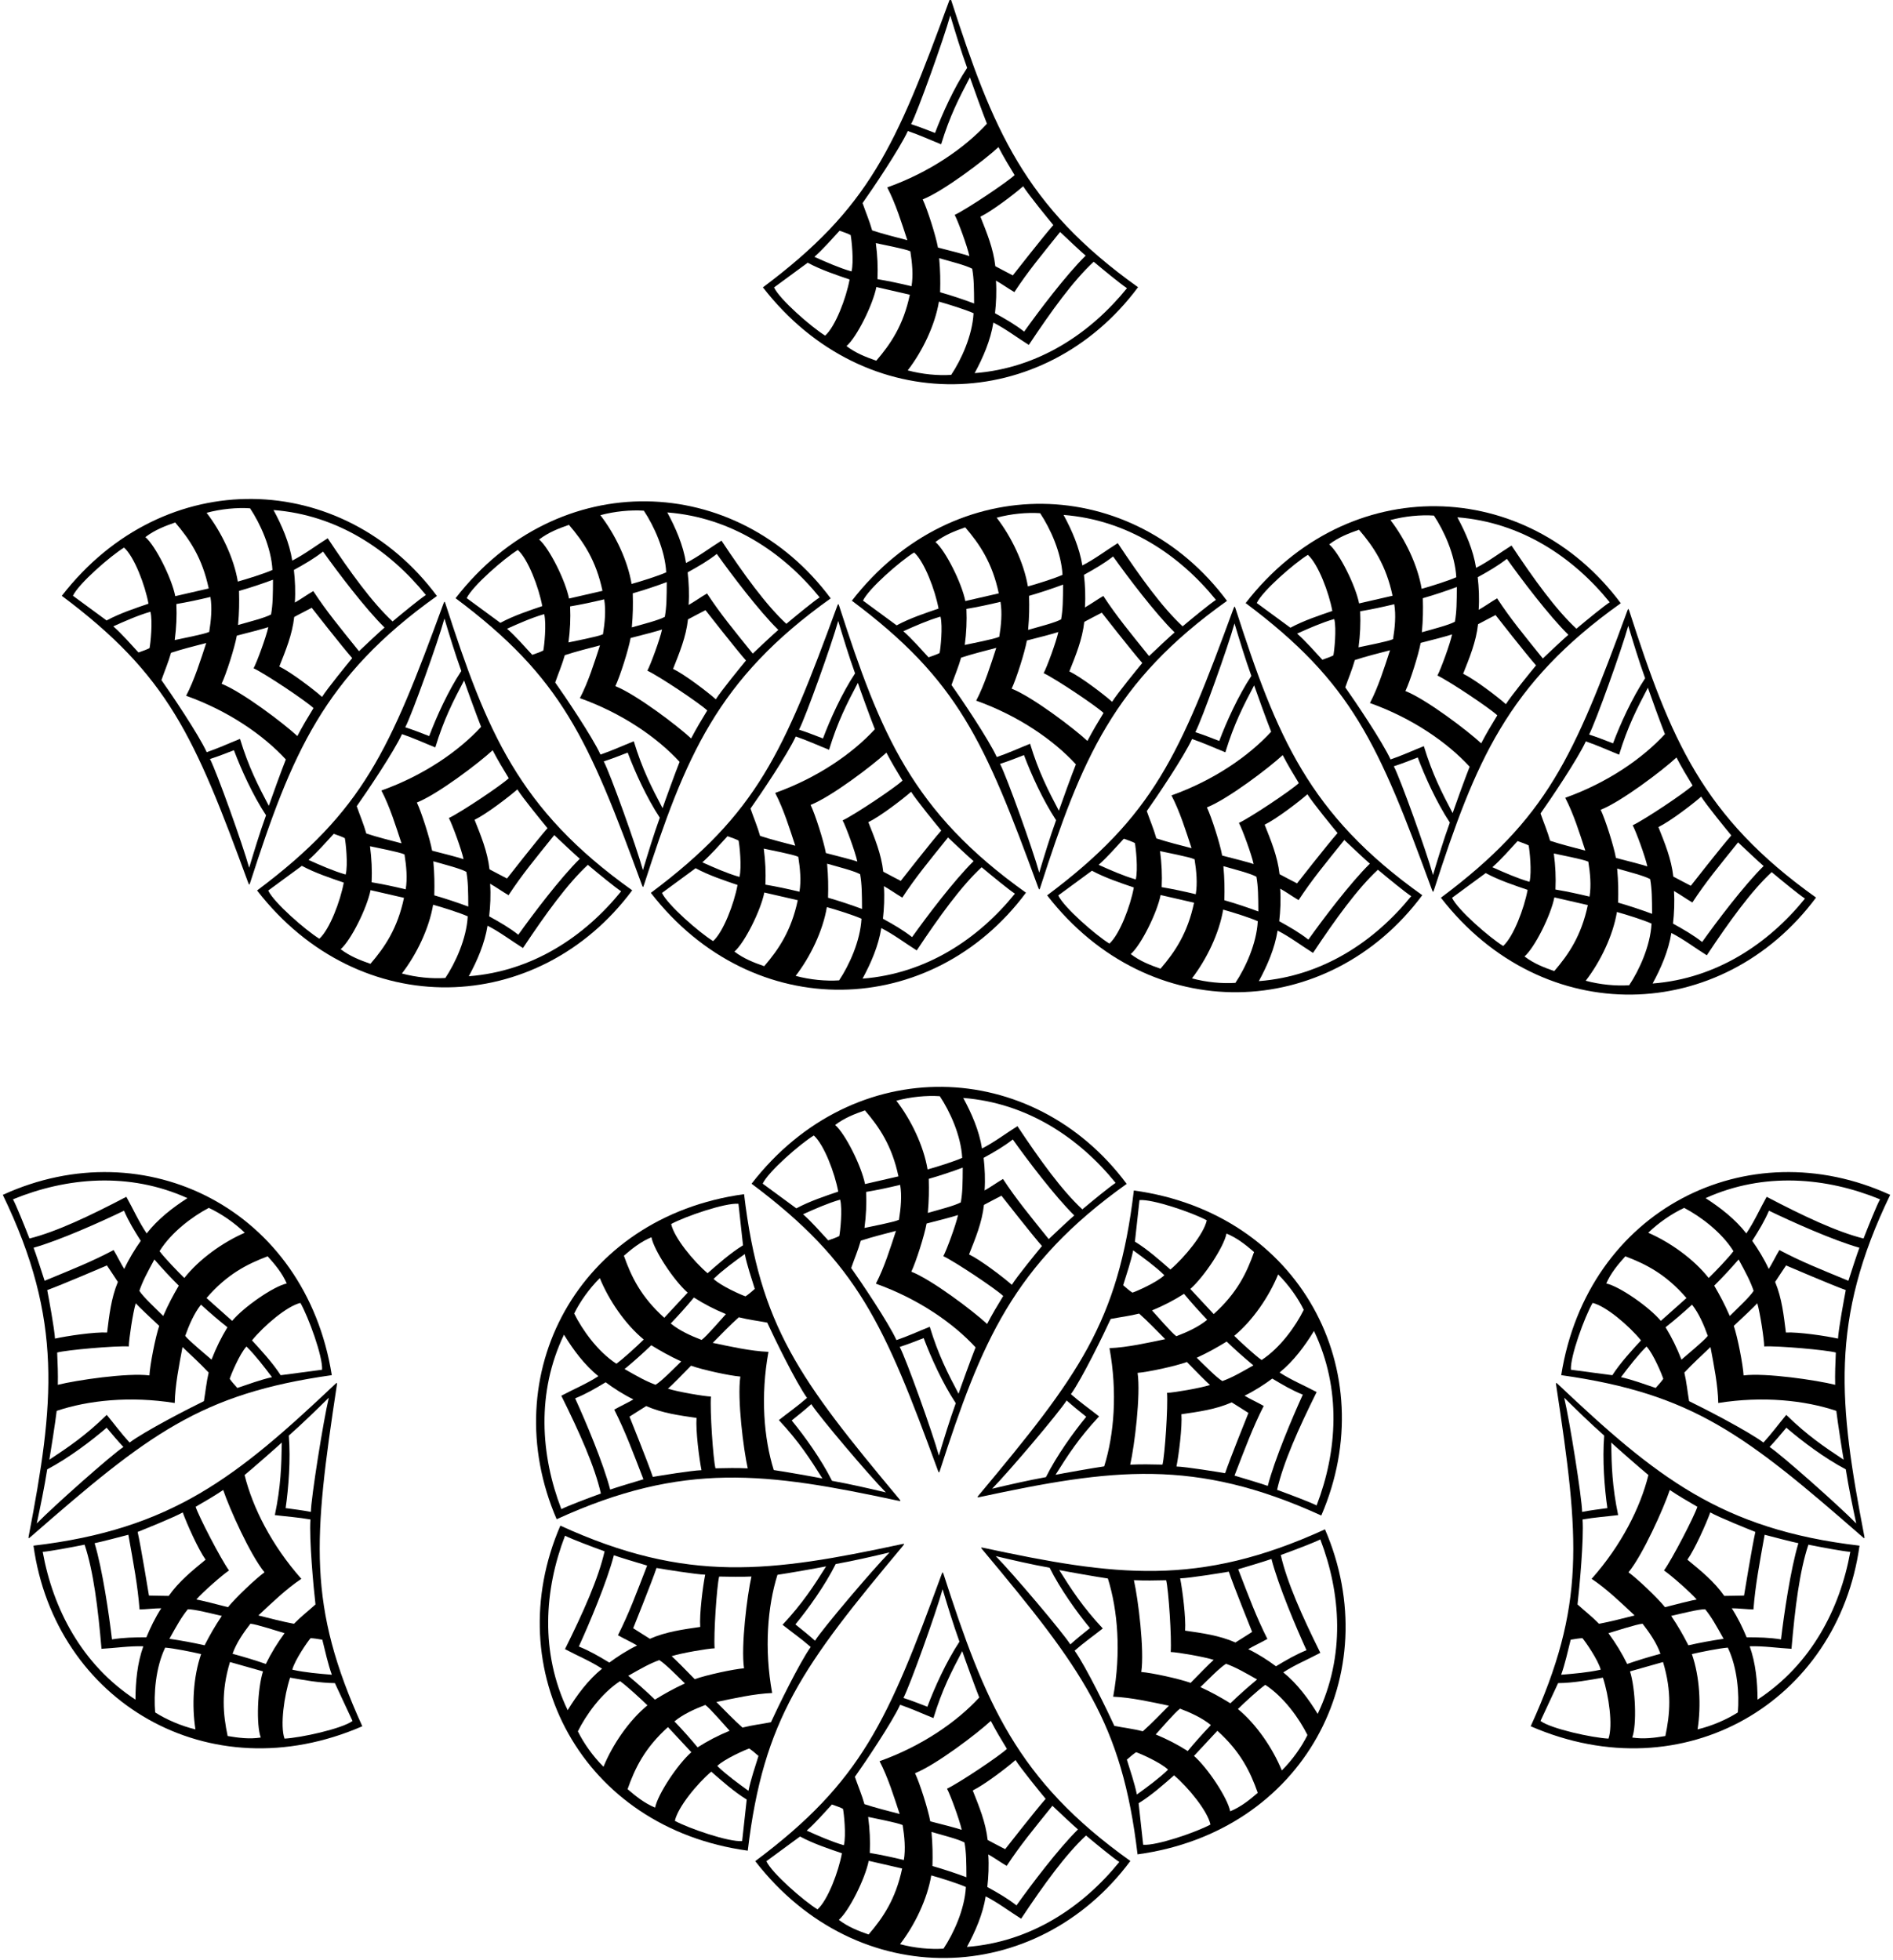 <?xml version="1.0" encoding="UTF-8"?>
<svg xmlns="http://www.w3.org/2000/svg" xmlns:xlink="http://www.w3.org/1999/xlink" width="513pt" height="531pt" viewBox="0 0 513 531" version="1.1">
<g id="surface1">
<path style=" stroke:none;fill-rule:nonzero;fill:rgb(0%,0%,0%);fill-opacity:1;" d="M 67.227 239.078 C 67.512 239.852 67.574 239.848 67.812 239.109 C 79.004 204.434 87.613 183.391 118.41 161.48 C 93 127.305 44.547 125.566 16.75 161.438 C 45.586 182.98 52.73 199.523 67.227 239.078 Z M 67.523 235.117 C 65.785 228.824 58.695 209.043 56.906 205.656 C 59.176 204.922 61.18 204.121 63.395 203.27 C 65.336 208.449 68.512 215.477 72.094 220.902 C 70.41 225.562 68.902 230.523 67.523 235.117 Z M 72.844 218.336 C 69.898 212.742 67.387 207.871 65.043 200.199 C 62.008 201.41 59.086 202.766 56.02 203.801 C 53.836 199.023 46.363 187.941 43.75 184.273 C 44.605 181.797 45.641 179.41 46.348 176.871 C 49.434 175.855 52.645 175.074 55.887 174.215 C 54.367 178.836 52.711 184.184 50.441 188.516 C 61.91 192.613 71.359 199.148 77.461 205.773 C 76.461 208.246 73.453 216.523 72.844 218.336 Z M 47.793 163.66 C 50.785 163.156 53.844 162.508 57.023 161.742 C 57.523 164.723 57.199 168.086 56.699 171.211 C 55.254 171.891 48.852 173.066 47.348 173.422 C 47.793 170.031 47.941 166.992 47.793 163.66 Z M 80.586 199.434 C 76.75 195.887 65.637 187.473 60.047 185.266 C 61.281 182.703 63.586 175.52 64.18 172.223 C 67.012 171.512 71.605 170.312 72.707 169.922 C 72.137 172.566 69.641 179.355 68.723 181.07 C 72.062 182.656 83.031 190 84.953 191.855 C 83.418 194.359 81.914 196.867 80.586 199.434 Z M 87.281 188.828 C 84.82 186.66 78.758 182.062 75.691 180.59 C 77.402 176.281 79.199 171.977 79.73 167.172 C 81.266 166.312 82.883 165.543 84.473 164.68 C 84.473 164.68 92.738 175.25 95.449 178.316 C 94.184 179.844 88.668 186.59 87.281 188.828 Z M 97.285 176.441 C 92.102 169.996 88.551 165.727 84.895 160.152 C 83.27 161.094 81.383 162.445 79.902 163.262 C 80.109 160.219 79.957 157.188 79.645 154.43 C 82.641 152.766 85.012 151.422 87.547 149.445 C 91.461 154.949 98.93 164.84 104.211 170.031 C 103.137 170.926 98.988 174.816 97.285 176.441 Z M 115.41 161.211 C 113.594 162.422 109.461 165.812 106.391 168.379 C 100.863 163.262 94.973 155.117 88.809 145.844 C 85.637 147.82 82.551 150.191 79.199 151.895 C 78.434 147.059 76.395 142.387 74.121 138.195 C 91.43 139.535 105.527 149 115.41 161.211 Z M 73.457 166.484 C 71.785 167.414 67.461 168.492 64.516 169.344 C 64.828 165.758 64.855 163.312 64.773 160.113 C 67.789 159.254 71.051 158.168 73.98 157.074 C 73.957 161.172 73.949 163.746 73.457 166.484 Z M 67.77 137.727 C 70.492 141.809 73.508 148.367 73.832 154.43 C 71.68 155.402 66.871 156.902 64.449 157.574 C 63.383 151.168 59.969 144.086 55.988 138.945 C 59.875 137.891 64.18 137.488 67.77 137.727 Z M 47.473 141.566 C 51.367 146.102 54.809 151.148 56.562 159.445 C 53.699 160.109 50.359 160.867 47.5 161.527 C 46.547 156.691 42.172 147.914 39.402 145.527 C 41.895 143.613 44.719 142.52 47.473 141.566 Z M 19.766 161.418 C 21.281 158.164 29.887 150.664 33.625 148.363 C 36.414 150.875 39.324 158.574 40.242 163.57 C 36.781 164.754 32.484 166.168 28.887 168.113 C 25.934 165.973 22.723 163.562 19.766 161.418 Z M 30.699 169.711 C 33.805 168.316 37.383 166.727 40.656 165.785 L 40.773 165.785 C 41.422 168.438 40.781 174.453 40.523 175.613 C 39.852 175.965 38.59 176.434 37.527 176.785 C 35.469 174.551 33.012 171.738 30.699 169.711 "/>
<path style=" stroke:none;fill-rule:nonzero;fill:rgb(0%,0%,0%);fill-opacity:1;" d="M 308.41 77.816 C 277.613 55.906 269.004 34.863 257.812 0.188 C 257.574 -0.547 257.512 -0.555 257.23 0.219 C 242.73 39.773 235.586 56.316 206.75 77.859 C 234.547 113.73 282.996 111.996 308.41 77.816 Z M 229.402 93.77 C 232.172 91.383 236.547 82.605 237.496 77.77 C 240.359 78.43 243.699 79.188 246.562 79.852 C 244.812 88.148 241.367 93.195 237.473 97.73 C 234.719 96.777 231.895 95.684 229.402 93.77 Z M 237.352 65.875 C 238.855 66.23 245.254 67.41 246.699 68.086 C 247.199 71.215 247.523 74.574 247.023 77.555 C 243.848 76.789 240.785 76.141 237.793 75.637 C 237.938 72.305 237.793 69.266 237.352 65.875 Z M 257.77 101.57 C 254.18 101.809 249.875 101.41 245.988 100.352 C 249.969 95.211 253.383 88.129 254.449 81.723 C 256.871 82.395 261.68 83.895 263.832 84.867 C 263.508 90.93 260.492 97.488 257.77 101.57 Z M 254.77 79.184 C 254.855 75.984 254.828 73.539 254.516 69.953 C 257.461 70.805 261.785 71.883 263.461 72.812 C 263.945 75.551 263.957 78.129 263.98 82.223 C 261.051 81.129 257.789 80.043 254.77 79.184 Z M 296.391 70.918 C 299.461 73.484 303.594 76.875 305.41 78.086 C 295.527 90.297 281.43 99.762 264.121 101.102 C 266.395 96.91 268.434 92.242 269.199 87.402 C 272.551 89.105 275.637 91.477 278.809 93.453 C 284.973 84.18 290.863 76.035 296.391 70.918 Z M 294.211 69.266 C 288.93 74.457 281.461 84.352 277.547 89.852 C 275.012 87.875 272.641 86.531 269.645 84.867 C 269.953 82.109 270.109 79.078 269.902 76.035 C 271.383 76.852 273.27 78.203 274.895 79.145 C 278.551 73.57 282.102 69.301 287.285 62.855 C 288.988 64.48 293.137 68.371 294.211 69.266 Z M 285.449 60.98 C 282.738 64.047 274.473 74.617 274.473 74.617 C 272.883 73.758 271.266 72.98 269.73 72.129 C 269.199 67.32 267.402 63.016 265.691 58.711 C 268.758 57.234 274.82 52.637 277.281 50.469 C 278.668 52.711 284.188 59.453 285.449 60.98 Z M 274.953 47.441 C 273.031 49.297 262.062 56.641 258.723 58.227 C 259.641 59.941 262.137 66.73 262.703 69.379 C 261.605 68.984 257.012 67.785 254.184 67.078 C 253.586 63.777 251.281 56.594 250.047 54.031 C 255.637 51.824 266.75 43.41 270.586 39.863 C 271.914 42.43 273.418 44.938 274.953 47.441 Z M 257.523 4.18 C 258.902 8.773 260.41 13.734 262.094 18.395 C 258.512 23.82 255.336 30.848 253.395 36.027 C 251.18 35.176 249.176 34.379 246.906 33.641 C 248.695 30.254 255.785 10.477 257.523 4.18 Z M 246.02 35.5 C 249.09 36.531 252.008 37.887 255.047 39.098 C 257.387 31.426 259.898 26.555 262.844 20.961 C 263.453 22.773 266.461 31.051 267.461 33.523 C 261.359 40.148 251.91 46.684 240.441 50.781 C 242.715 55.113 244.367 60.461 245.887 65.082 C 242.645 64.223 239.438 63.441 236.348 62.426 C 235.641 59.887 234.605 57.5 233.754 55.023 C 236.363 51.355 243.836 40.273 246.02 35.5 Z M 227.527 62.512 C 228.59 62.863 229.852 63.332 230.523 63.684 C 230.777 64.844 231.422 70.859 230.773 73.516 L 230.656 73.516 C 227.383 72.57 223.805 70.98 220.699 69.59 C 223.012 67.559 225.469 64.746 227.527 62.512 Z M 218.887 71.184 C 222.484 73.129 226.781 74.543 230.242 75.727 C 229.324 80.727 226.414 88.422 223.621 90.934 C 219.887 88.633 211.281 81.133 209.766 77.883 C 212.723 75.734 215.938 73.324 218.887 71.184 "/>
<path style=" stroke:none;fill-rule:nonzero;fill:rgb(0%,0%,0%);fill-opacity:1;" d="M 171.328 241.227 C 140.535 219.316 131.926 198.277 120.73 163.602 C 120.492 162.863 120.43 162.859 120.148 163.633 C 105.648 203.188 98.504 219.727 69.668 241.273 C 97.465 277.141 145.918 275.406 171.328 241.227 Z M 157.129 232.68 C 151.852 237.871 144.379 247.762 140.465 253.266 C 137.93 251.289 135.562 249.945 132.562 248.281 C 132.875 245.523 133.031 242.492 132.82 239.449 C 134.305 240.266 136.191 241.613 137.812 242.559 C 141.469 236.984 145.02 232.711 150.203 226.27 C 151.906 227.895 156.059 231.785 157.129 232.68 Z M 148.371 224.391 C 145.656 227.461 137.395 238.027 137.395 238.027 C 135.801 237.168 134.184 236.395 132.652 235.539 C 132.121 230.734 130.32 226.426 128.609 222.121 C 131.68 220.645 137.738 216.051 140.203 213.883 C 141.59 216.121 147.105 222.867 148.371 224.391 Z M 137.871 210.855 C 135.949 212.711 124.984 220.051 121.641 221.641 C 122.562 223.355 125.055 230.145 125.625 232.789 C 124.527 232.398 119.934 231.195 117.102 230.488 C 116.508 227.188 114.199 220.008 112.969 217.441 C 118.559 215.238 129.672 206.824 133.508 203.277 C 134.832 205.844 136.34 208.348 137.871 210.855 Z M 120.441 167.59 C 121.82 172.188 123.332 177.145 125.012 181.805 C 121.43 187.234 118.258 194.258 116.312 199.441 C 114.102 198.586 112.094 197.789 109.824 197.055 C 111.617 193.664 118.703 173.887 120.441 167.59 Z M 108.938 198.91 C 112.008 199.941 114.926 201.301 117.965 202.508 C 120.305 194.84 122.816 189.965 125.766 184.371 C 126.371 186.188 129.379 194.465 130.379 196.934 C 124.281 203.559 114.832 210.094 103.359 214.191 C 105.633 218.527 107.285 223.871 108.805 228.496 C 105.566 227.637 102.355 226.855 99.266 225.836 C 98.559 223.301 97.527 220.91 96.672 218.434 C 99.281 214.766 106.754 203.688 108.938 198.91 Z M 100.27 229.285 C 101.773 229.641 108.172 230.82 109.617 231.5 C 110.117 234.625 110.445 237.988 109.941 240.965 C 106.766 240.199 103.703 239.551 100.711 239.051 C 100.859 235.719 100.711 232.68 100.27 229.285 Z M 90.449 225.926 C 91.508 226.277 92.773 226.742 93.445 227.098 C 93.699 228.254 94.34 234.27 93.691 236.926 L 93.574 236.926 C 90.301 235.98 86.723 234.395 83.621 233 C 85.93 230.973 88.387 228.156 90.449 225.926 Z M 72.688 241.293 C 75.641 239.148 78.855 236.738 81.809 234.598 C 85.406 236.543 89.703 237.953 93.16 239.137 C 92.242 244.137 89.332 251.836 86.543 254.348 C 82.805 252.047 74.203 244.547 72.688 241.293 Z M 92.324 257.184 C 95.09 254.797 99.465 246.016 100.418 241.184 C 103.281 241.844 106.621 242.598 109.48 243.266 C 107.73 251.562 104.289 256.609 100.391 261.145 C 97.641 260.188 94.812 259.098 92.324 257.184 Z M 120.688 264.984 C 117.098 265.223 112.793 264.82 108.91 263.766 C 112.887 258.621 116.305 251.543 117.371 245.137 C 119.793 245.805 124.602 247.309 126.754 248.281 C 126.43 254.344 123.41 260.898 120.688 264.984 Z M 117.691 242.594 C 117.773 239.395 117.746 236.953 117.434 233.363 C 120.383 234.215 124.707 235.297 126.379 236.223 C 126.867 238.961 126.879 241.539 126.902 245.633 C 123.973 244.543 120.707 243.457 117.691 242.594 Z M 127.039 264.512 C 129.312 260.324 131.355 255.652 132.121 250.816 C 135.469 252.52 138.559 254.891 141.727 256.867 C 147.891 247.594 153.785 239.449 159.312 234.328 C 162.379 236.895 166.512 240.289 168.332 241.5 C 158.445 253.711 144.348 263.172 127.039 264.512 "/>
<path style=" stroke:none;fill-rule:nonzero;fill:rgb(0%,0%,0%);fill-opacity:1;" d="M 173.938 239.723 C 174.223 240.496 174.281 240.492 174.52 239.754 C 185.715 205.078 194.324 184.035 225.121 162.129 C 199.707 127.949 151.254 126.211 123.461 162.082 C 152.297 183.629 159.441 200.168 173.938 239.723 Z M 174.23 235.766 C 172.496 229.469 165.406 209.688 163.613 206.301 C 165.887 205.562 167.891 204.77 170.102 203.914 C 172.047 209.098 175.219 216.121 178.805 221.551 C 177.121 226.211 175.613 231.172 174.23 235.766 Z M 179.555 218.98 C 176.605 213.387 174.094 208.516 171.754 200.848 C 168.719 202.055 165.797 203.41 162.73 204.445 C 160.543 199.668 153.07 188.59 150.461 184.922 C 151.316 182.441 152.348 180.055 153.059 177.52 C 156.145 176.5 159.355 175.719 162.594 174.859 C 161.078 179.48 159.422 184.828 157.148 189.16 C 168.621 193.262 178.07 199.797 184.172 206.422 C 183.172 208.891 180.16 217.168 179.555 218.98 Z M 154.504 164.305 C 157.496 163.805 160.555 163.152 163.73 162.391 C 164.234 165.367 163.91 168.73 163.406 171.855 C 161.965 172.535 155.562 173.715 154.059 174.066 C 154.504 170.676 154.648 167.637 154.504 164.305 Z M 187.297 200.078 C 183.461 196.531 172.348 188.117 166.758 185.91 C 167.988 183.348 170.297 176.164 170.891 172.867 C 173.723 172.156 178.316 170.957 179.414 170.562 C 178.844 173.211 176.352 180 175.434 181.715 C 178.773 183.305 189.742 190.645 191.66 192.5 C 190.129 195.008 188.621 197.512 187.297 200.078 Z M 193.992 189.473 C 191.531 187.305 185.469 182.711 182.402 181.234 C 184.109 176.93 185.91 172.621 186.441 167.816 C 187.977 166.961 189.59 166.188 191.184 165.324 C 191.184 165.324 199.449 175.895 202.16 178.965 C 200.895 180.488 195.379 187.234 193.992 189.473 Z M 203.996 177.086 C 198.809 170.645 195.258 166.371 191.602 160.797 C 189.98 161.738 188.094 163.09 186.609 163.906 C 186.82 160.863 186.664 157.832 186.352 155.074 C 189.352 153.41 191.719 152.066 194.258 150.09 C 198.172 155.594 205.641 165.484 210.922 170.676 C 209.848 171.57 205.695 175.461 203.996 177.086 Z M 222.121 161.855 C 220.301 163.066 216.168 166.461 213.102 169.023 C 207.574 163.906 201.68 155.762 195.52 146.488 C 192.348 148.465 189.258 150.836 185.91 152.539 C 185.145 147.703 183.102 143.031 180.832 138.844 C 198.137 140.184 212.238 149.645 222.121 161.855 Z M 180.168 167.133 C 178.496 168.059 174.172 169.141 171.223 169.988 C 171.539 166.402 171.562 163.961 171.48 160.762 C 174.496 159.898 177.762 158.812 180.691 157.723 C 180.668 161.816 180.656 164.395 180.168 167.133 Z M 174.48 138.371 C 177.199 142.453 180.219 149.012 180.543 155.074 C 178.391 156.047 173.582 157.551 171.16 158.219 C 170.094 151.812 166.68 144.73 162.699 139.59 C 166.586 138.535 170.887 138.133 174.48 138.371 Z M 154.184 142.211 C 158.078 146.746 161.52 151.793 163.273 160.09 C 160.41 160.758 157.07 161.512 154.207 162.172 C 153.254 157.34 148.879 148.559 146.113 146.172 C 148.605 144.258 151.43 143.164 154.184 142.211 Z M 126.477 162.062 C 127.992 158.809 136.594 151.309 140.336 149.008 C 143.125 151.52 146.035 159.219 146.953 164.219 C 143.492 165.398 139.195 166.812 135.598 168.758 C 132.645 166.617 129.434 164.207 126.477 162.062 Z M 137.41 170.355 C 140.516 168.961 144.09 167.371 147.363 166.43 L 147.484 166.43 C 148.133 169.082 147.488 175.102 147.234 176.258 C 146.562 176.609 145.301 177.078 144.238 177.43 C 142.18 175.195 139.723 172.383 137.41 170.355 "/>
<path style=" stroke:none;fill-rule:nonzero;fill:rgb(0%,0%,0%);fill-opacity:1;" d="M 278.039 241.871 C 247.242 219.965 238.633 198.922 227.441 164.246 C 227.203 163.508 227.141 163.504 226.855 164.277 C 212.359 203.832 205.215 220.371 176.379 241.918 C 204.176 277.785 252.629 276.051 278.039 241.871 Z M 224.145 234.012 C 227.09 234.859 231.414 235.941 233.09 236.867 C 233.574 239.605 233.586 242.184 233.609 246.277 C 230.68 245.188 227.418 244.102 224.398 243.238 C 224.484 240.039 224.457 237.598 224.145 234.012 Z M 266.02 234.977 C 269.09 237.539 273.223 240.934 275.039 242.145 C 265.156 254.355 251.059 263.816 233.75 265.156 C 236.023 260.969 238.062 256.297 238.828 251.461 C 242.18 253.164 245.27 255.535 248.438 257.512 C 254.602 248.238 260.492 240.094 266.02 234.977 Z M 263.84 233.324 C 258.559 238.516 251.09 248.406 247.176 253.91 C 244.641 251.934 242.27 250.59 239.273 248.926 C 239.586 246.168 239.738 243.137 239.531 240.094 C 241.012 240.91 242.898 242.262 244.52 243.203 C 248.18 237.629 251.73 233.355 256.914 226.914 C 258.617 228.539 262.766 232.43 263.84 233.324 Z M 255.078 225.035 C 252.367 228.105 244.102 238.676 244.102 238.676 C 242.512 237.812 240.895 237.039 239.359 236.184 C 238.828 231.379 237.031 227.07 235.32 222.766 C 238.387 221.289 244.449 216.695 246.91 214.527 C 248.297 216.766 253.816 223.512 255.078 225.035 Z M 244.578 211.5 C 242.66 213.355 231.691 220.695 228.352 222.285 C 229.27 224 231.766 230.789 232.336 233.438 C 231.234 233.043 226.641 231.844 223.812 231.133 C 223.215 227.836 220.91 220.652 219.676 218.09 C 225.266 215.883 236.379 207.469 240.215 203.922 C 241.543 206.488 243.047 208.992 244.578 211.5 Z M 227.152 168.234 C 228.531 172.828 230.039 177.789 231.723 182.449 C 228.141 187.879 224.965 194.902 223.023 200.086 C 220.812 199.23 218.805 198.438 216.535 197.699 C 218.324 194.312 225.414 174.531 227.152 168.234 Z M 215.648 199.555 C 218.715 200.59 221.637 201.945 224.676 203.152 C 227.016 195.484 229.527 190.613 232.477 185.02 C 233.078 186.832 236.09 195.109 237.09 197.578 C 230.992 204.203 221.539 210.738 210.07 214.84 C 212.34 219.172 213.996 224.52 215.516 229.141 C 212.273 228.281 209.066 227.5 205.977 226.48 C 205.27 223.945 204.234 221.559 203.383 219.078 C 205.992 215.41 213.465 204.332 215.648 199.555 Z M 206.98 229.934 C 208.484 230.285 214.883 231.465 216.328 232.145 C 216.828 235.27 217.152 238.633 216.652 241.609 C 213.477 240.848 210.414 240.195 207.422 239.695 C 207.566 236.363 207.422 233.324 206.98 229.934 Z M 197.156 226.57 C 198.219 226.922 199.48 227.391 200.152 227.742 C 200.406 228.898 201.051 234.918 200.402 237.57 L 200.285 237.57 C 197.012 236.629 193.434 235.039 190.328 233.645 C 192.641 231.617 195.098 228.805 197.156 226.57 Z M 179.395 241.938 C 182.352 239.793 185.562 237.383 188.516 235.242 C 192.113 237.188 196.41 238.602 199.871 239.781 C 198.953 244.781 196.043 252.48 193.254 254.992 C 189.516 252.691 180.91 245.191 179.395 241.938 Z M 199.031 257.828 C 201.801 255.441 206.176 246.66 207.129 241.828 C 209.988 242.488 213.328 243.242 216.191 243.91 C 214.438 252.207 210.996 257.254 207.102 261.789 C 204.348 260.836 201.523 259.742 199.031 257.828 Z M 215.617 264.41 C 219.598 259.27 223.012 252.188 224.078 245.781 C 226.504 246.449 231.309 247.953 233.465 248.926 C 233.137 254.988 230.121 261.547 227.398 265.629 C 223.809 265.867 219.504 265.465 215.617 264.41 "/>
<path style=" stroke:none;fill-rule:nonzero;fill:rgb(0%,0%,0%);fill-opacity:1;" d="M 230.855 162.762 C 259.691 184.305 266.836 200.844 281.332 240.402 C 281.617 241.176 281.68 241.168 281.914 240.434 C 293.109 205.754 301.719 184.715 332.516 162.805 C 307.105 128.625 258.648 126.891 230.855 162.762 Z M 261.578 142.887 C 265.473 147.422 268.914 152.473 270.668 160.77 C 267.805 161.434 264.465 162.191 261.602 162.852 C 260.648 158.016 256.273 149.238 253.508 146.852 C 256 144.938 258.824 143.844 261.578 142.887 Z M 261.898 164.984 C 264.891 164.48 267.949 163.832 271.129 163.066 C 271.629 166.047 271.305 169.406 270.805 172.531 C 269.359 173.211 262.961 174.391 261.453 174.746 C 261.898 171.352 262.043 168.316 261.898 164.984 Z M 233.871 162.738 C 235.387 159.484 243.992 151.988 247.73 149.688 C 250.52 152.199 253.43 159.895 254.348 164.895 C 250.887 166.078 246.59 167.488 242.992 169.438 C 240.039 167.297 236.828 164.887 233.871 162.738 Z M 254.629 176.938 C 253.957 177.289 252.695 177.754 251.633 178.105 C 249.574 175.875 247.117 173.062 244.805 171.031 C 247.91 169.637 251.484 168.051 254.762 167.105 L 254.879 167.105 C 255.527 169.762 254.883 175.777 254.629 176.938 Z M 281.629 236.441 C 279.891 230.145 272.801 210.367 271.012 206.98 C 273.281 206.242 275.285 205.445 277.496 204.59 C 279.441 209.773 282.617 216.797 286.199 222.227 C 284.516 226.887 283.008 231.848 281.629 236.441 Z M 286.949 219.66 C 284.004 214.066 281.488 209.191 279.148 201.523 C 276.113 202.73 273.191 204.09 270.125 205.121 C 267.938 200.344 260.469 189.266 257.855 185.598 C 258.711 183.121 259.742 180.73 260.453 178.195 C 263.539 177.176 266.75 176.395 269.988 175.535 C 268.473 180.16 266.816 185.504 264.547 189.84 C 276.016 193.938 285.465 200.473 291.566 207.098 C 290.562 209.566 287.559 217.848 286.949 219.66 Z M 294.691 200.758 C 290.855 197.207 279.742 188.797 274.152 186.59 C 275.383 184.027 277.691 176.844 278.285 173.543 C 281.117 172.836 285.711 171.637 286.809 171.242 C 286.238 173.891 283.746 180.68 282.828 182.391 C 286.168 183.98 297.137 191.324 299.055 193.176 C 297.523 195.684 296.02 198.191 294.691 200.758 Z M 301.387 190.152 C 298.926 187.984 292.863 183.387 289.797 181.91 C 291.508 177.605 293.305 173.301 293.836 168.492 C 295.371 167.637 296.984 166.863 298.578 166.004 C 298.578 166.004 306.844 176.57 309.555 179.641 C 308.289 181.164 302.773 187.91 301.387 190.152 Z M 311.391 177.762 C 306.203 171.32 302.652 167.047 298.996 161.473 C 297.375 162.418 295.488 163.77 294.008 164.582 C 294.215 161.539 294.062 158.508 293.746 155.754 C 296.746 154.086 299.113 152.742 301.652 150.77 C 305.566 156.27 313.035 166.16 318.312 171.352 C 317.242 172.246 313.094 176.141 311.391 177.762 Z M 329.516 162.531 C 327.695 163.742 323.562 167.137 320.496 169.703 C 314.969 164.586 309.074 156.438 302.914 147.164 C 299.742 149.141 296.652 151.512 293.305 153.215 C 292.539 148.379 290.496 143.707 288.227 139.52 C 305.531 140.859 319.633 150.324 329.516 162.531 Z M 287.562 167.809 C 285.891 168.738 281.566 169.816 278.617 170.668 C 278.934 167.078 278.961 164.637 278.875 161.438 C 281.895 160.574 285.156 159.488 288.086 158.398 C 288.062 162.492 288.051 165.07 287.562 167.809 Z M 278.555 158.895 C 277.488 152.488 274.074 145.41 270.094 140.27 C 273.98 139.211 278.285 138.812 281.875 139.051 C 284.598 143.133 287.613 149.688 287.938 155.754 C 285.785 156.727 280.977 158.227 278.555 158.895 "/>
<path style=" stroke:none;fill-rule:nonzero;fill:rgb(0%,0%,0%);fill-opacity:1;" d="M 334.836 164.922 C 334.598 164.188 334.535 164.18 334.254 164.953 C 319.754 204.512 312.609 221.051 283.773 242.594 C 311.57 278.465 360.023 276.73 385.434 242.551 C 354.641 220.641 346.027 199.602 334.836 164.922 Z M 362.477 225.715 C 359.762 228.781 351.496 239.352 351.496 239.352 C 349.906 238.492 348.289 237.719 346.758 236.863 C 346.227 232.055 344.426 227.75 342.715 223.445 C 345.781 221.969 351.844 217.371 354.309 215.203 C 355.691 217.445 361.211 224.191 362.477 225.715 Z M 351.977 212.18 C 350.055 214.031 339.09 221.375 335.746 222.965 C 336.664 224.676 339.16 231.465 339.73 234.113 C 338.633 233.719 334.035 232.52 331.207 231.812 C 330.609 228.512 328.305 221.328 327.07 218.766 C 332.66 216.559 343.773 208.148 347.609 204.598 C 348.938 207.164 350.441 209.672 351.977 212.18 Z M 334.547 168.914 C 335.926 173.508 337.438 178.469 339.117 183.129 C 335.535 188.559 332.359 195.582 330.418 200.766 C 328.203 199.91 326.199 199.113 323.93 198.375 C 325.723 194.988 332.809 175.211 334.547 168.914 Z M 323.047 200.234 C 326.109 201.266 329.031 202.621 332.07 203.832 C 334.41 196.16 336.922 191.289 339.871 185.695 C 340.477 187.508 343.484 195.785 344.484 198.258 C 338.387 204.883 328.938 211.418 317.465 215.516 C 319.738 219.852 321.391 225.195 322.91 229.816 C 319.672 228.957 316.461 228.18 313.371 227.16 C 312.664 224.621 311.633 222.234 310.777 219.758 C 313.387 216.09 320.859 205.008 323.047 200.234 Z M 314.375 230.609 C 315.879 230.965 322.277 232.145 323.723 232.82 C 324.223 235.949 324.547 239.309 324.047 242.289 C 320.871 241.523 317.812 240.875 314.816 240.371 C 314.965 237.039 314.816 234.004 314.375 230.609 Z M 304.555 227.246 C 305.613 227.602 306.879 228.066 307.547 228.418 C 307.805 229.578 308.445 235.594 307.797 238.246 L 307.68 238.246 C 304.406 237.305 300.828 235.719 297.727 234.324 C 300.035 232.293 302.492 229.48 304.555 227.246 Z M 286.789 242.617 C 289.746 240.469 292.961 238.062 295.91 235.918 C 299.512 237.863 303.809 239.277 307.266 240.461 C 306.348 245.461 303.438 253.156 300.648 255.668 C 296.91 253.367 288.309 245.867 286.789 242.617 Z M 306.43 258.504 C 309.195 256.117 313.57 247.34 314.523 242.508 C 317.387 243.164 320.727 243.922 323.586 244.586 C 321.836 252.883 318.395 257.934 314.496 262.469 C 311.742 261.512 308.918 260.422 306.43 258.504 Z M 334.793 266.305 C 331.203 266.547 326.898 266.145 323.016 265.086 C 326.992 259.945 330.406 252.863 331.477 246.461 C 333.898 247.129 338.703 248.629 340.855 249.602 C 340.535 255.664 337.516 262.223 334.793 266.305 Z M 331.797 243.918 C 331.879 240.719 331.852 238.273 331.539 234.688 C 334.484 235.539 338.812 236.617 340.484 237.547 C 340.973 240.285 340.98 242.863 341.008 246.957 C 338.074 245.863 334.812 244.777 331.797 243.918 Z M 373.414 235.652 C 376.484 238.219 380.617 241.609 382.438 242.82 C 372.551 255.031 358.453 264.496 341.145 265.836 C 343.418 261.648 345.457 256.977 346.227 252.141 C 349.574 253.844 352.664 256.215 355.832 258.188 C 361.996 248.914 367.891 240.77 373.414 235.652 Z M 354.57 254.586 C 352.035 252.609 349.664 251.27 346.668 249.602 C 346.98 246.848 347.137 243.812 346.926 240.773 C 348.406 241.586 350.297 242.938 351.914 243.883 C 355.574 238.309 359.125 234.035 364.309 227.59 C 366.012 229.215 370.16 233.105 371.234 234.004 C 365.953 239.191 358.484 249.086 354.57 254.586 "/>
<path style=" stroke:none;fill-rule:nonzero;fill:rgb(0%,0%,0%);fill-opacity:1;" d="M 439.227 163.449 C 413.812 129.27 365.359 127.535 337.566 163.406 C 366.398 184.949 373.547 201.488 388.043 241.047 C 388.324 241.82 388.387 241.812 388.625 241.078 C 399.82 206.398 408.43 185.359 439.227 163.449 Z M 436.227 163.18 C 434.406 164.391 430.273 167.781 427.207 170.348 C 421.68 165.23 415.785 157.086 409.621 147.812 C 406.453 149.785 403.363 152.156 400.016 153.859 C 399.246 149.023 397.207 144.352 394.938 140.164 C 412.242 141.504 426.344 150.969 436.227 163.18 Z M 385.586 162.082 C 388.602 161.223 391.867 160.137 394.797 159.043 C 394.77 163.137 394.762 165.715 394.273 168.453 C 392.602 169.383 388.277 170.461 385.328 171.312 C 385.645 167.727 385.672 165.281 385.586 162.082 Z M 388.586 139.695 C 391.305 143.777 394.324 150.336 394.648 156.398 C 392.496 157.371 387.688 158.871 385.266 159.543 C 384.199 153.137 380.781 146.055 376.805 140.91 C 380.688 139.855 384.992 139.453 388.586 139.695 Z M 368.605 165.629 C 371.602 165.125 374.66 164.477 377.84 163.711 C 378.34 166.691 378.016 170.051 377.512 173.18 C 376.066 173.855 369.668 175.035 368.164 175.391 C 368.605 171.996 368.754 168.961 368.605 165.629 Z M 368.285 143.531 C 372.184 148.066 375.625 153.117 377.379 161.414 C 374.516 162.078 371.176 162.836 368.312 163.496 C 367.359 158.66 362.984 149.883 360.219 147.496 C 362.711 145.578 365.535 144.488 368.285 143.531 Z M 340.582 163.387 C 342.098 160.133 350.699 152.633 354.438 150.332 C 357.23 152.844 360.141 160.539 361.059 165.539 C 357.598 166.723 353.301 168.137 349.703 170.082 C 346.75 167.938 343.535 165.531 340.582 163.387 Z M 361.34 177.582 C 360.664 177.934 359.402 178.398 358.344 178.754 C 356.281 176.52 353.828 173.707 351.516 171.676 C 354.621 170.285 358.195 168.695 361.469 167.754 L 361.59 167.754 C 362.234 170.406 361.594 176.422 361.34 177.582 Z M 388.336 237.086 C 386.602 230.789 379.512 211.012 377.719 207.625 C 379.988 206.887 381.996 206.09 384.207 205.234 C 386.152 210.418 389.324 217.441 392.906 222.871 C 391.227 227.531 389.715 232.492 388.336 237.086 Z M 393.66 220.305 C 390.715 214.711 388.199 209.836 385.859 202.168 C 382.82 203.379 379.902 204.734 376.836 205.766 C 374.648 200.988 367.176 189.91 364.566 186.242 C 365.422 183.766 366.453 181.379 367.16 178.84 C 370.25 177.82 373.461 177.043 376.699 176.184 C 375.184 180.805 373.527 186.148 371.254 190.484 C 382.727 194.582 392.176 201.117 398.273 207.742 C 397.273 210.215 394.266 218.492 393.66 220.305 Z M 401.402 201.402 C 397.566 197.852 386.453 189.441 380.863 187.234 C 382.094 184.672 384.402 177.488 384.996 174.188 C 387.828 173.48 392.422 172.281 393.52 171.887 C 392.949 174.535 390.457 181.324 389.535 183.035 C 392.879 184.625 403.848 191.969 405.766 193.82 C 404.23 196.328 402.73 198.836 401.402 201.402 Z M 408.098 190.797 C 405.637 188.629 399.574 184.031 396.508 182.555 C 398.215 178.25 400.016 173.945 400.547 169.137 C 402.078 168.281 403.695 167.512 405.289 166.648 C 405.289 166.648 413.555 177.219 416.266 180.285 C 415 181.809 409.484 188.555 408.098 190.797 Z M 405.707 162.117 C 404.086 163.062 402.199 164.414 400.715 165.227 C 400.926 162.188 400.77 159.152 400.457 156.398 C 403.457 154.73 405.824 153.391 408.359 151.414 C 412.273 156.914 419.746 166.809 425.023 171.996 C 423.953 172.895 419.801 176.785 418.102 178.41 C 412.914 171.965 409.363 167.691 405.707 162.117 "/>
<path style=" stroke:none;fill-rule:nonzero;fill:rgb(0%,0%,0%);fill-opacity:1;" d="M 492.145 243.195 C 461.348 221.285 452.738 200.246 441.547 165.566 C 441.309 164.832 441.246 164.824 440.965 165.598 C 426.465 205.156 419.32 221.695 390.484 243.238 C 418.277 279.109 466.73 277.375 492.145 243.195 Z M 438.246 235.332 C 441.195 236.184 445.52 237.262 447.191 238.191 C 447.68 240.93 447.691 243.508 447.715 247.602 C 444.785 246.512 441.523 245.426 438.504 244.562 C 438.59 241.363 438.562 238.922 438.246 235.332 Z M 480.125 236.297 C 483.191 238.863 487.324 242.258 489.145 243.469 C 479.262 255.676 465.164 265.141 447.855 266.48 C 450.129 262.293 452.168 257.621 452.934 252.785 C 456.281 254.488 459.371 256.859 462.543 258.836 C 468.703 249.562 474.598 241.414 480.125 236.297 Z M 477.941 234.648 C 472.664 239.836 465.195 249.73 461.281 255.23 C 458.742 253.258 456.375 251.914 453.379 250.246 C 453.688 247.492 453.844 244.461 453.637 241.418 C 455.117 242.23 457.004 243.582 458.629 244.527 C 462.281 238.953 465.836 234.68 471.02 228.238 C 472.723 229.859 476.871 233.754 477.941 234.648 Z M 469.184 226.359 C 466.473 229.43 458.207 239.996 458.207 239.996 C 456.613 239.137 455 238.363 453.465 237.508 C 452.934 232.699 451.137 228.395 449.426 224.09 C 452.492 222.613 458.555 218.016 461.016 215.848 C 462.402 218.09 467.922 224.836 469.184 226.359 Z M 458.688 212.824 C 456.766 214.676 445.797 222.02 442.457 223.609 C 443.375 225.32 445.867 232.109 446.438 234.758 C 445.34 234.363 440.746 233.164 437.914 232.457 C 437.32 229.156 435.016 221.973 433.781 219.41 C 439.371 217.203 450.484 208.793 454.32 205.242 C 455.648 207.809 457.152 210.316 458.688 212.824 Z M 441.258 169.559 C 442.637 174.152 444.145 179.113 445.828 183.773 C 442.246 189.203 439.07 196.227 437.129 201.41 C 434.914 200.555 432.91 199.758 430.641 199.02 C 432.43 195.633 439.52 175.855 441.258 169.559 Z M 429.754 200.879 C 432.82 201.91 435.742 203.27 438.777 204.477 C 441.117 196.809 443.633 191.934 446.578 186.34 C 447.188 188.152 450.195 196.434 451.195 198.902 C 445.098 205.527 435.645 212.062 424.176 216.16 C 426.445 220.496 428.102 225.84 429.617 230.465 C 426.379 229.602 423.172 228.824 420.082 227.805 C 419.371 225.27 418.34 222.879 417.484 220.402 C 420.098 216.734 427.566 205.656 429.754 200.879 Z M 421.086 231.254 C 422.59 231.609 428.988 232.789 430.434 233.469 C 430.934 236.594 431.258 239.953 430.758 242.934 C 427.578 242.168 424.52 241.52 421.527 241.016 C 421.672 237.684 421.527 234.648 421.086 231.254 Z M 411.262 227.895 C 412.324 228.246 413.586 228.711 414.258 229.062 C 414.512 230.223 415.156 236.238 414.508 238.895 L 414.391 238.895 C 411.113 237.949 407.539 236.363 404.434 234.969 C 406.746 232.938 409.203 230.125 411.262 227.895 Z M 393.504 243.262 C 396.453 241.113 399.672 238.703 402.621 236.562 C 406.219 238.512 410.516 239.922 413.977 241.105 C 413.059 246.105 410.148 253.801 407.355 256.312 C 403.621 254.012 395.016 246.516 393.504 243.262 Z M 413.137 259.148 C 415.902 256.762 420.281 247.984 421.23 243.148 C 424.094 243.809 427.434 244.566 430.297 245.23 C 428.547 253.527 425.102 258.578 421.207 263.113 C 418.453 262.156 415.629 261.062 413.137 259.148 Z M 429.723 265.73 C 433.703 260.59 437.117 253.512 438.184 247.105 C 440.605 247.773 445.414 249.273 447.566 250.246 C 447.242 256.312 444.227 262.867 441.504 266.949 C 437.914 267.188 433.609 266.789 429.723 265.73 "/>
<path style=" stroke:none;fill-rule:nonzero;fill:rgb(0%,0%,0%);fill-opacity:1;" d="M 421.73 375.379 C 428.047 417.031 429.734 434.969 414.816 467.727 C 456.438 485.809 498.082 460.984 503.926 418.793 C 466.387 414.395 448.719 400.09 422.227 375.07 C 421.664 374.539 421.609 374.562 421.73 375.379 Z M 425.652 444.277 C 426.75 444.078 428.082 443.879 428.84 443.863 C 429.621 444.758 433.078 449.723 433.785 452.363 L 433.684 452.418 C 430.359 453.164 426.461 453.492 423.07 453.766 C 424.117 450.875 424.918 447.227 425.652 444.277 Z M 435.898 471.074 C 431.512 470.855 420.363 468.418 417.473 466.293 C 419.027 462.992 420.688 459.332 422.246 456.035 C 426.336 456.012 430.781 455.184 434.387 454.555 C 435.984 459.383 437.137 467.531 435.898 471.074 Z M 435.879 442.504 C 437.367 442.09 443.547 440.047 445.141 439.945 C 447.082 442.445 448.984 445.234 449.977 448.09 C 446.824 448.945 443.828 449.848 440.965 450.848 C 439.488 447.855 437.898 445.262 435.879 442.504 Z M 451.309 470.371 C 448.438 470.859 445.434 471.262 442.328 470.781 C 443.605 467.355 443.219 457.555 441.73 452.859 C 444.559 452.062 447.852 451.117 450.68 450.324 C 453.133 458.441 452.543 464.523 451.309 470.371 Z M 452.891 437.824 C 455.883 437.152 460.195 436.016 462.105 436.027 C 463.852 438.191 465.102 440.449 467.09 444.027 C 463.996 444.477 460.613 445.094 457.555 445.789 C 456.09 442.945 454.891 440.816 452.891 437.824 Z M 470.949 463.977 C 467.918 465.914 463.949 467.633 460.035 468.574 C 461.051 462.152 460.641 454.305 458.496 448.172 C 460.941 447.594 465.879 446.598 468.234 446.418 C 470.867 451.891 471.371 459.09 470.949 463.977 Z M 501.426 420.477 C 498.633 435.934 490.824 451.012 476.293 460.512 C 476.27 455.746 475.812 450.668 474.16 446.059 C 477.914 445.941 481.762 446.535 485.492 446.742 C 486.438 435.648 487.688 425.672 490.07 418.527 C 493.992 419.301 499.25 420.289 501.426 420.477 Z M 487.363 418.129 C 485.23 425.219 483.438 437.484 482.652 444.191 C 479.48 443.68 476.758 443.641 473.328 443.621 C 472.277 441.055 470.953 438.324 469.309 435.758 C 470.996 435.758 473.301 436.035 475.18 436.082 C 475.703 429.438 476.762 423.98 478.211 415.84 C 480.48 416.445 485.992 417.859 487.363 418.129 Z M 475.699 415.074 C 474.797 419.07 472.633 432.312 472.633 432.312 C 470.82 432.324 469.035 432.422 467.277 432.41 C 464.5 428.449 460.852 425.539 457.281 422.59 C 459.262 419.82 462.363 412.875 463.48 409.789 C 465.773 411.086 473.855 414.348 475.699 415.074 Z M 459.98 408.258 C 459.191 410.805 453.105 422.52 450.941 425.52 C 452.57 426.578 458.023 431.332 459.797 433.379 C 458.645 433.562 454.039 434.719 451.215 435.461 C 449.105 432.852 443.629 427.664 441.316 426.012 C 445.156 421.387 450.855 408.668 452.512 403.711 C 454.906 405.32 457.434 406.797 459.98 408.258 Z M 446.719 399.656 C 444.559 408.398 439.418 418.672 431.328 427.781 C 435.406 430.488 439.43 434.379 442.98 437.703 C 439.727 438.508 436.539 439.367 433.34 439.961 C 431.5 438.074 429.445 436.477 427.504 434.719 C 428.031 430.246 429.254 416.938 428.871 411.699 C 432.059 411.129 435.27 410.914 438.516 410.516 C 436.879 402.664 436.738 397.184 436.633 390.859 C 438.035 392.16 444.652 397.973 446.719 399.656 Z M 434.738 388.973 C 434.207 395.453 434.805 403.141 435.594 408.617 C 433.242 408.934 431.102 409.199 428.754 409.645 C 428.695 405.812 425.398 385.062 423.895 378.707 C 427.312 382.07 431.023 385.695 434.738 388.973 "/>
<path style=" stroke:none;fill-rule:nonzero;fill:rgb(0%,0%,0%);fill-opacity:1;" d="M 512.238 323.746 C 473.52 306 430.203 327.781 423.086 372.598 C 458.727 377.621 472.945 388.688 504.684 416.395 C 505.301 416.938 505.352 416.898 505.207 416.141 C 498.344 380.355 495.773 357.766 512.238 323.746 Z M 498.098 362.691 C 494.895 361.977 487.371 360.859 483.973 361.043 C 483.398 356.445 482.906 351.805 481.059 347.336 C 481.992 345.848 483.039 344.391 484.02 342.871 C 484.02 342.871 496.352 348.16 500.203 349.547 C 499.828 351.492 498.234 360.062 498.098 362.691 Z M 497.328 375.211 C 492.258 373.945 478.469 371.914 472.508 372.668 C 472.352 369.828 470.922 362.422 469.855 359.242 C 471.996 357.258 475.449 353.996 476.223 353.125 C 476.996 355.719 478.074 362.871 478.094 364.816 C 481.785 364.602 494.934 365.766 497.508 366.465 C 497.371 369.402 497.258 372.324 497.328 375.211 Z M 468.766 356.559 C 467.312 353.262 466.164 351.109 464.551 348.344 C 466.781 346.137 469.121 343.617 471.164 341.25 C 473.113 344.852 474.344 347.117 475.23 349.754 C 474.211 351.371 470.938 354.395 468.766 356.559 Z M 500.91 347.02 C 493.266 343.867 488.098 341.828 482.211 338.699 C 481.242 340.305 480.234 342.398 479.328 343.824 C 478.051 341.059 476.453 338.473 474.855 336.207 C 476.684 333.305 478.113 330.988 479.387 328.035 C 485.465 330.977 496.773 336.059 503.898 338.07 C 503.387 339.371 501.621 344.777 500.91 347.02 Z M 509.477 324.949 C 508.465 326.887 506.473 331.848 505.016 335.574 C 497.711 333.742 488.625 329.438 478.762 324.27 C 476.934 327.527 475.363 331.094 473.246 334.195 C 470.25 330.324 466.215 327.211 462.207 324.629 C 478.027 317.48 494.938 318.996 509.477 324.949 Z M 456.41 327.273 C 460.762 329.543 466.562 333.84 469.762 339 C 468.344 340.891 464.848 344.52 463.047 346.27 C 459.031 341.164 452.633 336.602 446.672 334.008 C 449.566 331.211 453.148 328.789 456.41 327.273 Z M 440.465 340.398 C 446.059 342.504 451.504 345.273 457.031 351.703 C 454.844 353.664 452.277 355.934 450.086 357.891 C 446.926 354.109 438.867 348.52 435.293 347.754 C 436.559 344.879 438.508 342.562 440.465 340.398 Z M 425.719 371.129 C 425.484 367.547 429.422 356.836 431.59 353.02 C 435.246 353.883 441.496 359.23 444.707 363.172 C 442.242 365.871 439.156 369.18 436.938 372.613 C 433.316 372.156 429.344 371.59 425.719 371.129 Z M 448.684 376.062 C 445.801 375.094 442.297 373.809 439.293 373.141 C 441.344 370.426 443.719 367.312 446.133 364.91 L 446.234 364.855 C 448.082 366.871 450.41 372.453 450.746 373.594 C 450.324 374.227 449.441 375.242 448.684 376.062 Z M 451.367 359.617 C 453.754 357.738 456.121 355.695 458.539 353.496 C 460.414 355.867 461.746 358.973 462.809 361.953 C 461.867 363.242 456.824 367.355 455.676 368.391 C 454.434 365.203 453.102 362.469 451.367 359.617 Z M 457.742 379.637 C 457.301 377.055 457.055 374.461 456.457 371.898 C 458.676 369.52 461.113 367.289 463.539 364.98 C 464.434 369.762 465.555 375.246 465.645 380.137 C 477.676 378.215 489.102 379.398 497.637 382.273 C 497.945 384.922 499.289 393.625 499.633 395.508 C 494.355 392.02 489.809 388.957 484.07 383.359 C 481.988 385.879 480.078 388.473 477.887 390.852 C 473.676 387.719 461.793 381.598 457.742 379.637 Z M 479.559 392.055 C 481.191 390.316 482.566 388.656 484.098 386.84 C 488.293 390.449 494.453 395.086 500.207 398.121 C 500.973 403.016 502.035 408.09 503.035 412.781 C 498.484 408.098 482.758 394.164 479.559 392.055 "/>
<path style=" stroke:none;fill-rule:nonzero;fill:rgb(0%,0%,0%);fill-opacity:1;" d="M 91.27 375.379 C 91.391 374.562 91.336 374.539 90.773 375.07 C 64.281 400.09 46.613 414.395 9.074 418.793 C 14.918 460.984 56.562 485.809 98.184 467.727 C 83.266 434.969 84.957 417.031 91.27 375.379 Z M 78.262 388.973 C 81.977 385.695 85.688 382.07 89.105 378.707 C 87.602 385.062 84.305 405.812 84.246 409.645 C 81.898 409.199 79.758 408.934 77.406 408.617 C 78.199 403.141 78.793 395.453 78.262 388.973 Z M 76.367 390.859 C 76.262 397.184 76.121 402.664 74.484 410.516 C 77.73 410.914 80.941 411.129 84.129 411.699 C 83.746 416.938 84.969 430.246 85.496 434.719 C 83.555 436.477 81.5 438.074 79.66 439.961 C 76.461 439.367 73.273 438.508 70.02 437.703 C 73.574 434.379 77.594 430.488 81.668 427.781 C 73.582 418.672 68.441 408.398 66.281 399.656 C 68.344 397.973 74.965 392.16 76.367 390.859 Z M 60.488 403.711 C 62.148 408.668 67.844 421.387 71.684 426.012 C 69.371 427.664 63.895 432.852 61.785 435.461 C 58.961 434.719 54.355 433.562 53.207 433.379 C 54.977 431.332 60.43 426.578 62.059 425.52 C 59.895 422.52 53.809 410.805 53.02 408.258 C 55.566 406.797 58.094 405.32 60.488 403.711 Z M 49.52 409.789 C 50.637 412.875 53.738 419.82 55.719 422.59 C 52.148 425.539 48.5 428.449 45.723 432.41 C 43.965 432.422 42.18 432.324 40.367 432.312 C 40.367 432.312 38.203 419.07 37.301 415.074 C 39.145 414.348 47.227 411.086 49.52 409.789 Z M 36.707 460.512 C 22.176 451.012 14.367 435.934 11.574 420.477 C 13.75 420.289 19.008 419.301 22.93 418.527 C 25.312 425.672 26.562 435.648 27.508 446.742 C 31.238 446.535 35.086 445.941 38.84 446.059 C 37.188 450.668 36.73 455.746 36.707 460.512 Z M 30.344 444.191 C 29.562 437.484 27.77 425.219 25.637 418.129 C 27.008 417.859 32.52 416.445 34.789 415.84 C 36.238 423.98 37.297 429.438 37.82 436.082 C 39.699 436.035 42.004 435.758 43.695 435.758 C 42.047 438.324 40.723 441.055 39.672 443.621 C 36.242 443.641 33.52 443.68 30.344 444.191 Z M 52.965 468.574 C 49.051 467.633 45.082 465.914 42.051 463.977 C 41.629 459.09 42.133 451.891 44.766 446.418 C 47.121 446.598 52.059 447.594 54.504 448.172 C 52.359 454.305 51.949 462.152 52.965 468.574 Z M 55.445 445.789 C 52.387 445.094 49.004 444.477 45.91 444.027 C 47.898 440.449 49.148 438.191 50.895 436.027 C 52.805 436.016 57.117 437.152 60.109 437.824 C 58.109 440.816 56.91 442.945 55.445 445.789 Z M 70.672 470.781 C 67.566 471.262 64.566 470.859 61.691 470.371 C 60.457 464.523 59.867 458.441 62.32 450.324 C 65.152 451.117 68.441 452.062 71.27 452.859 C 69.781 457.555 69.395 467.355 70.672 470.781 Z M 63.023 448.09 C 64.016 445.234 65.918 442.445 67.859 439.945 C 69.453 440.047 75.633 442.09 77.121 442.504 C 75.102 445.262 73.512 447.855 72.039 450.848 C 69.172 449.848 66.176 448.945 63.023 448.09 Z M 95.531 466.293 C 92.637 468.418 81.488 470.855 77.102 471.074 C 75.863 467.531 77.016 459.383 78.613 454.555 C 82.219 455.184 86.664 456.012 90.754 456.035 C 92.312 459.332 93.973 462.992 95.531 466.293 Z M 87.348 444.277 C 88.082 447.227 88.883 450.875 89.93 453.766 C 86.539 453.492 82.641 453.164 79.316 452.418 L 79.215 452.363 C 79.922 449.723 83.379 444.758 84.16 443.863 C 84.918 443.879 86.25 444.078 87.348 444.277 "/>
<path style=" stroke:none;fill-rule:nonzero;fill:rgb(0%,0%,0%);fill-opacity:1;" d="M 0.762 323.746 C 17.227 357.766 14.656 380.355 7.793 416.141 C 7.648 416.898 7.699 416.938 8.316 416.395 C 40.055 388.688 54.273 377.621 89.914 372.598 C 82.797 327.781 39.48 306 0.762 323.746 Z M 72.535 340.398 C 74.492 342.562 76.445 344.879 77.707 347.754 C 74.133 348.52 66.074 354.109 62.914 357.891 C 60.723 355.934 58.156 353.664 55.969 351.703 C 61.496 345.273 66.941 342.504 72.535 340.398 Z M 66.332 334.008 C 60.367 336.602 53.969 341.164 49.953 346.27 C 48.152 344.52 44.656 340.891 43.238 339 C 46.438 333.84 52.238 329.543 56.59 327.273 C 59.852 328.789 63.434 331.211 66.332 334.008 Z M 15.492 366.465 C 18.066 365.766 31.215 364.602 34.906 364.816 C 34.926 362.871 36.004 355.719 36.777 353.125 C 37.551 353.996 41.004 357.258 43.145 359.242 C 42.078 362.422 40.648 369.828 40.492 372.668 C 34.531 371.914 20.742 373.945 15.672 375.211 C 15.742 372.324 15.629 369.402 15.492 366.465 Z M 37.77 349.754 C 38.656 347.117 39.887 344.852 41.836 341.25 C 43.879 343.617 46.219 346.137 48.449 348.344 C 46.836 351.109 45.688 353.262 44.234 356.559 C 42.062 354.395 38.789 351.371 37.77 349.754 Z M 3.523 324.949 C 18.062 318.996 34.973 317.48 50.793 324.629 C 46.789 327.211 42.75 330.324 39.754 334.195 C 37.637 331.094 36.066 327.527 34.238 324.27 C 24.375 329.438 15.293 333.742 7.984 335.574 C 6.527 331.848 4.535 326.887 3.523 324.949 Z M 9.102 338.07 C 16.227 336.059 27.535 330.977 33.613 328.035 C 34.887 330.988 36.316 333.305 38.145 336.207 C 36.547 338.473 34.949 341.059 33.672 343.824 C 32.762 342.398 31.758 340.305 30.789 338.699 C 24.902 341.828 19.734 343.867 12.09 347.02 C 11.379 344.777 9.613 339.371 9.102 338.07 Z M 12.797 349.547 C 16.648 348.16 28.98 342.871 28.98 342.871 C 29.961 344.391 31.008 345.848 31.941 347.336 C 30.094 351.805 29.602 356.445 29.027 361.043 C 25.629 360.859 18.105 361.977 14.902 362.691 C 14.766 360.062 13.172 351.492 12.797 349.547 Z M 9.965 412.781 C 10.965 408.09 12.027 403.016 12.793 398.121 C 18.547 395.086 24.707 390.449 28.902 386.84 C 30.43 388.656 31.809 390.316 33.445 392.055 C 30.242 394.164 14.516 408.098 9.965 412.781 Z M 55.258 379.637 C 51.207 381.598 39.328 387.719 35.113 390.852 C 32.918 388.473 31.012 385.879 28.93 383.359 C 23.191 388.957 18.645 392.02 13.371 395.508 C 13.711 393.625 15.055 384.922 15.363 382.273 C 23.898 379.398 35.324 378.215 47.355 380.137 C 47.449 375.246 48.566 369.762 49.461 364.98 C 51.887 367.289 54.324 369.52 56.543 371.898 C 55.945 374.461 55.699 377.055 55.258 379.637 Z M 57.324 368.391 C 56.176 367.355 51.133 363.242 50.191 361.953 C 51.254 358.973 52.586 355.867 54.461 353.496 C 56.879 355.695 59.246 357.738 61.633 359.617 C 59.898 362.469 58.566 365.203 57.324 368.391 Z M 64.316 376.062 C 63.559 375.242 62.672 374.227 62.254 373.594 C 62.59 372.453 64.918 366.871 66.766 364.855 L 66.867 364.91 C 69.281 367.312 71.656 370.426 73.707 373.141 C 70.703 373.809 67.199 375.094 64.316 376.062 Z M 68.293 363.172 C 71.5 359.23 77.754 353.883 81.41 353.02 C 83.582 356.836 87.516 367.547 87.281 371.129 C 83.656 371.59 79.684 372.156 76.062 372.613 C 73.844 369.18 70.758 365.871 68.293 363.172 "/>
<path style=" stroke:none;fill-rule:nonzero;fill:rgb(0%,0%,0%);fill-opacity:1;" d="M 255.73 426.602 C 255.492 425.863 255.43 425.859 255.148 426.633 C 240.648 466.188 233.504 482.727 204.672 504.273 C 232.465 540.141 280.918 538.406 306.328 504.227 C 275.535 482.32 266.926 461.277 255.73 426.602 Z M 283.371 487.391 C 280.656 490.461 272.395 501.031 272.395 501.031 C 270.801 500.168 269.184 499.395 267.652 498.539 C 267.121 493.734 265.32 489.426 263.609 485.121 C 266.68 483.645 272.738 479.051 275.203 476.879 C 276.59 479.121 282.105 485.867 283.371 487.391 Z M 272.871 473.855 C 270.949 475.711 259.984 483.051 256.641 484.641 C 257.562 486.355 260.055 493.145 260.625 495.789 C 259.527 495.398 254.934 494.195 252.102 493.488 C 251.508 490.188 249.199 483.008 247.969 480.445 C 253.559 478.238 264.672 469.824 268.508 466.277 C 269.832 468.844 271.34 471.348 272.871 473.855 Z M 255.441 430.59 C 256.82 435.184 258.332 440.145 260.012 444.805 C 256.43 450.234 253.258 457.258 251.312 462.441 C 249.102 461.586 247.094 460.789 244.824 460.055 C 246.617 456.664 253.703 436.887 255.441 430.59 Z M 243.938 461.91 C 247.008 462.945 249.926 464.301 252.965 465.508 C 255.305 457.84 257.816 452.965 260.766 447.375 C 261.371 449.188 264.379 457.465 265.379 459.934 C 259.281 466.559 249.832 473.094 238.359 477.195 C 240.633 481.527 242.285 486.871 243.805 491.496 C 240.566 490.637 237.355 489.855 234.266 488.836 C 233.559 486.301 232.527 483.91 231.672 481.434 C 234.281 477.766 241.754 466.688 243.938 461.91 Z M 235.27 492.289 C 236.773 492.641 243.172 493.82 244.617 494.5 C 245.117 497.625 245.445 500.988 244.941 503.965 C 241.766 503.203 238.703 502.551 235.711 502.051 C 235.859 498.719 235.711 495.68 235.27 492.289 Z M 225.449 488.926 C 226.508 489.277 227.77 489.742 228.445 490.094 C 228.699 491.254 229.34 497.273 228.691 499.926 L 228.574 499.926 C 225.301 498.98 221.727 497.395 218.621 496 C 220.934 493.973 223.387 491.156 225.449 488.926 Z M 207.688 504.293 C 210.641 502.148 213.855 499.738 216.809 497.598 C 220.406 499.543 224.703 500.953 228.16 502.137 C 227.242 507.137 224.336 514.836 221.543 517.344 C 217.805 515.047 209.203 507.547 207.688 504.293 Z M 227.324 520.18 C 230.09 517.793 234.465 509.016 235.418 504.184 C 238.281 504.844 241.621 505.598 244.48 506.266 C 242.73 514.562 239.289 519.609 235.391 524.145 C 232.641 523.188 229.812 522.098 227.324 520.18 Z M 255.688 527.984 C 252.098 528.223 247.793 527.82 243.91 526.766 C 247.887 521.625 251.305 514.543 252.371 508.137 C 254.793 508.805 259.602 510.309 261.754 511.281 C 261.43 517.344 258.41 523.898 255.688 527.984 Z M 252.691 505.594 C 252.773 502.395 252.746 499.953 252.434 496.363 C 255.383 497.215 259.707 498.297 261.379 499.223 C 261.867 501.961 261.879 504.539 261.902 508.633 C 258.973 507.543 255.707 506.457 252.691 505.594 Z M 294.312 497.332 C 297.379 499.898 301.512 503.289 303.332 504.5 C 293.445 516.711 279.348 526.172 262.039 527.512 C 264.312 523.324 266.355 518.652 267.121 513.816 C 270.469 515.52 273.559 517.891 276.727 519.867 C 282.891 510.594 288.785 502.449 294.312 497.332 Z M 275.465 516.266 C 272.93 514.289 270.562 512.945 267.562 511.281 C 267.875 508.523 268.031 505.492 267.82 502.449 C 269.305 503.266 271.191 504.613 272.812 505.559 C 276.469 499.984 280.02 495.711 285.203 489.27 C 286.906 490.895 291.059 494.785 292.129 495.68 C 286.852 500.871 279.379 510.762 275.465 516.266 "/>
<path style=" stroke:none;fill-rule:nonzero;fill:rgb(0%,0%,0%);fill-opacity:1;" d="M 244.383 418.383 C 208.754 426.023 186.227 429.09 151.855 413.371 C 134.961 452.469 157.684 495.297 202.645 501.434 C 206.887 465.691 217.641 451.234 244.648 418.902 C 245.176 418.27 245.141 418.219 244.383 418.383 Z M 194.891 427.164 C 197.824 427.238 200.75 427.285 203.637 427.152 C 202.48 432.25 200.75 446.082 201.633 452.023 C 198.801 452.238 191.426 453.832 188.27 454.969 C 186.242 452.871 182.902 449.492 182.016 448.738 C 184.594 447.906 191.719 446.672 193.66 446.609 C 193.367 442.922 194.242 429.754 194.891 427.164 Z M 191.137 461.953 C 192.445 462.867 196.668 467.816 197.727 468.945 C 194.566 470.258 191.863 471.648 189.051 473.441 C 187.117 471.098 185.027 468.773 182.773 466.406 C 185.105 464.48 188.18 463.082 191.137 461.953 Z M 177.492 460.508 C 175.234 458.328 172.664 456.043 170.254 454.051 C 173.812 452.027 176.051 450.746 178.664 449.801 C 180.305 450.785 183.402 453.988 185.613 456.117 C 182.348 457.641 180.219 458.836 177.492 460.508 Z M 191.102 426.656 C 190.457 429.875 189.508 437.422 189.762 440.816 C 185.18 441.488 180.551 442.082 176.121 444.027 C 174.613 443.125 173.137 442.113 171.594 441.164 C 171.594 441.164 176.613 428.723 177.914 424.84 C 179.867 425.172 188.469 426.578 191.102 426.656 Z M 175.371 424.188 C 172.387 431.902 170.461 437.113 167.461 443.066 C 169.09 444 171.203 444.957 172.648 445.836 C 169.91 447.172 167.363 448.824 165.133 450.473 C 162.191 448.707 159.844 447.328 156.863 446.121 C 159.672 439.98 164.504 428.562 166.359 421.398 C 167.672 421.879 173.113 423.527 175.371 424.188 Z M 153.121 416.105 C 155.078 417.074 160.082 418.961 163.84 420.332 C 162.172 427.68 158.062 436.855 153.113 446.828 C 156.41 448.586 160.008 450.074 163.156 452.125 C 159.352 455.207 156.324 459.309 153.836 463.371 C 146.344 447.711 147.488 430.77 153.121 416.105 Z M 163.547 478.699 C 160.691 475.863 158.191 472.336 156.602 469.105 C 158.777 464.711 162.945 458.816 168.035 455.504 C 169.953 456.883 173.66 460.293 175.449 462.059 C 170.438 466.184 166.012 472.684 163.547 478.699 Z M 170.074 484.766 C 172.055 479.125 174.707 473.617 181.016 467.953 C 183.023 470.098 185.348 472.613 187.352 474.762 C 183.641 478.004 178.227 486.184 177.539 489.773 C 174.637 488.574 172.277 486.672 170.074 484.766 Z M 201.121 498.832 C 197.543 499.148 186.75 495.445 182.887 493.359 C 183.668 489.688 188.879 483.32 192.75 480.023 C 195.504 482.43 198.875 485.445 202.359 487.586 C 201.98 491.215 201.5 495.203 201.121 498.832 Z M 202.836 485.219 C 200.074 483.227 196.91 480.922 194.457 478.559 L 194.398 478.457 C 196.371 476.57 201.906 474.117 203.035 473.758 C 203.68 474.164 204.715 475.027 205.547 475.77 C 204.645 478.668 203.438 482.203 202.836 485.219 Z M 208.926 466.633 C 206.352 467.133 203.766 467.43 201.215 468.086 C 198.789 465.922 196.508 463.531 194.145 461.156 C 198.906 460.16 204.363 458.918 209.254 458.719 C 207.066 446.734 208 435.285 210.688 426.691 C 213.328 426.32 222.004 424.789 223.875 424.406 C 220.504 429.758 217.539 434.371 212.07 440.23 C 214.637 442.258 217.27 444.105 219.699 446.246 C 216.656 450.527 210.797 462.539 208.926 466.633 Z M 220.863 444.551 C 219.09 442.953 217.398 441.613 215.551 440.129 C 219.07 435.852 223.566 429.594 226.477 423.773 C 231.352 422.902 236.402 421.73 241.07 420.629 C 236.484 425.277 222.902 441.305 220.863 444.551 "/>
<path style=" stroke:none;fill-rule:nonzero;fill:rgb(0%,0%,0%);fill-opacity:1;" d="M 266.539 419.383 C 265.781 419.219 265.746 419.27 266.273 419.902 C 293.281 452.234 304.035 466.691 308.273 502.434 C 353.238 496.297 375.961 453.469 359.066 414.371 C 324.695 430.09 302.164 427.023 266.539 419.383 Z M 344.562 422.398 C 346.418 429.562 351.25 440.98 354.059 447.121 C 351.078 448.328 348.73 449.707 345.789 451.473 C 343.559 449.824 341.012 448.172 338.27 446.836 C 339.719 445.957 341.832 445 343.461 444.066 C 340.461 438.113 338.535 432.902 335.551 425.188 C 337.809 424.527 343.25 422.879 344.562 422.398 Z M 325.309 457.117 C 327.52 454.988 330.617 451.785 332.258 450.801 C 334.871 451.746 337.109 453.027 340.668 455.051 C 338.258 457.043 335.688 459.328 333.43 461.508 C 330.703 459.836 328.574 458.641 325.309 457.117 Z M 328.145 467.406 C 325.895 469.773 323.805 472.098 321.871 474.441 C 319.059 472.648 316.355 471.258 313.195 469.945 C 314.254 468.816 318.477 463.867 319.785 462.953 C 322.742 464.082 325.816 465.48 328.145 467.406 Z M 333.008 425.84 C 334.309 429.723 339.328 442.164 339.328 442.164 C 337.785 443.113 336.309 444.125 334.801 445.027 C 330.371 443.082 325.742 442.488 321.16 441.816 C 321.414 438.422 320.465 430.875 319.82 427.656 C 322.453 427.578 331.055 426.172 333.008 425.84 Z M 316.031 428.164 C 316.68 430.754 317.555 443.922 317.258 447.609 C 319.203 447.672 326.328 448.906 328.906 449.738 C 328.016 450.492 324.68 453.871 322.652 455.969 C 319.496 454.832 312.121 453.238 309.285 453.023 C 310.172 447.082 308.441 433.25 307.285 428.152 C 310.172 428.285 313.098 428.238 316.031 428.164 Z M 269.852 421.629 C 274.52 422.73 279.57 423.902 284.445 424.773 C 287.355 430.594 291.852 436.852 295.371 441.129 C 293.523 442.613 291.832 443.953 290.059 445.551 C 288.02 442.305 274.434 426.277 269.852 421.629 Z M 291.223 447.246 C 293.652 445.105 296.285 443.258 298.852 441.23 C 293.379 435.371 290.414 430.758 287.047 425.406 C 288.918 425.789 297.594 427.32 300.234 427.691 C 302.922 436.285 303.855 447.734 301.672 459.719 C 306.559 459.918 312.016 461.16 316.777 462.156 C 314.414 464.531 312.133 466.922 309.707 469.086 C 307.156 468.43 304.57 468.133 301.996 467.633 C 300.129 463.539 294.266 451.527 291.223 447.246 Z M 308.09 486.219 C 307.484 483.203 306.277 479.668 305.375 476.77 C 306.211 476.027 307.242 475.164 307.887 474.758 C 309.016 475.117 314.547 477.57 316.523 479.457 L 316.465 479.559 C 314.008 481.922 310.848 484.227 308.09 486.219 Z M 309.801 499.832 C 309.422 496.203 308.941 492.215 308.562 488.586 C 312.047 486.445 315.418 483.43 318.172 481.023 C 322.043 484.32 327.254 490.688 328.035 494.359 C 324.172 496.445 313.379 500.148 309.801 499.832 Z M 333.379 490.773 C 332.695 487.184 327.281 479.004 323.57 475.762 C 325.574 473.613 327.898 471.098 329.906 468.953 C 336.215 474.617 338.867 480.125 340.848 485.766 C 338.645 487.672 336.285 489.574 333.379 490.773 Z M 347.371 479.699 C 344.91 473.684 340.484 467.184 335.473 463.059 C 337.262 461.293 340.965 457.883 342.887 456.504 C 347.973 459.816 352.145 465.711 354.316 470.105 C 352.73 473.336 350.23 476.863 347.371 479.699 Z M 357.09 464.371 C 354.598 460.309 351.57 456.207 347.766 453.125 C 350.914 451.074 354.512 449.586 357.809 447.828 C 352.859 437.855 348.754 428.68 347.086 421.332 C 350.84 419.961 355.844 418.074 357.801 417.105 C 363.434 431.77 364.578 448.711 357.09 464.371 "/>
<path style=" stroke:none;fill-rule:nonzero;fill:rgb(0%,0%,0%);fill-opacity:1;" d="M 203.672 320.727 C 232.504 342.27 239.648 358.812 254.148 398.367 C 254.43 399.141 254.492 399.137 254.73 398.398 C 265.926 363.723 274.535 342.684 305.328 320.773 C 279.918 286.594 231.465 284.859 203.672 320.727 Z M 251.691 319.406 C 254.707 318.543 257.973 317.457 260.902 316.367 C 260.879 320.461 260.867 323.035 260.379 325.777 C 258.707 326.703 254.383 327.785 251.434 328.637 C 251.746 325.047 251.773 322.605 251.691 319.406 Z M 254.688 297.016 C 257.41 301.102 260.43 307.656 260.754 313.719 C 258.602 314.691 253.793 316.195 251.371 316.863 C 250.305 310.457 246.887 303.379 242.91 298.234 C 246.793 297.18 251.098 296.777 254.688 297.016 Z M 234.711 322.949 C 237.703 322.449 240.766 321.801 243.941 321.035 C 244.445 324.012 244.117 327.375 243.617 330.5 C 242.172 331.18 235.773 332.359 234.27 332.711 C 234.711 329.32 234.859 326.281 234.711 322.949 Z M 234.391 300.855 C 238.289 305.391 241.73 310.438 243.48 318.734 C 240.621 319.402 237.281 320.156 234.418 320.816 C 233.465 315.984 229.09 307.203 226.324 304.816 C 228.812 302.902 231.641 301.812 234.391 300.855 Z M 206.688 320.707 C 208.203 317.453 216.805 309.953 220.543 307.652 C 223.336 310.164 226.242 317.863 227.16 322.863 C 223.703 324.047 219.406 325.457 215.809 327.402 C 212.855 325.262 209.641 322.852 206.688 320.707 Z M 227.445 334.902 C 226.77 335.258 225.508 335.723 224.449 336.074 C 222.387 333.844 219.934 331.027 217.621 329 C 220.727 327.605 224.301 326.02 227.574 325.074 L 227.691 325.074 C 228.34 327.73 227.699 333.746 227.445 334.902 Z M 254.441 394.41 C 252.703 388.113 245.617 368.336 243.824 364.945 C 246.094 364.211 248.102 363.414 250.312 362.559 C 252.258 367.742 255.43 374.766 259.012 380.195 C 257.332 384.855 255.82 389.812 254.441 394.41 Z M 259.766 377.629 C 256.816 372.035 254.305 367.16 251.965 359.492 C 248.926 360.699 246.008 362.059 242.938 363.09 C 240.754 358.312 233.281 347.234 230.672 343.566 C 231.527 341.09 232.559 338.699 233.266 336.164 C 236.355 335.145 239.566 334.363 242.805 333.504 C 241.285 338.129 239.633 343.473 237.359 347.809 C 248.832 351.906 258.281 358.441 264.379 365.066 C 263.379 367.535 260.371 375.812 259.766 377.629 Z M 267.508 358.723 C 263.672 355.176 252.559 346.762 246.969 344.559 C 248.199 341.992 250.508 334.812 251.102 331.512 C 253.934 330.805 258.527 329.602 259.625 329.211 C 259.055 331.855 256.562 338.645 255.641 340.359 C 258.984 341.949 269.949 349.289 271.871 351.145 C 270.34 353.652 268.832 356.156 267.508 358.723 Z M 274.203 348.117 C 271.738 345.949 265.68 341.355 262.609 339.879 C 264.32 335.574 266.121 331.266 266.652 326.461 C 268.184 325.605 269.801 324.832 271.395 323.973 C 271.395 323.973 279.656 334.539 282.371 337.609 C 281.105 339.133 275.59 345.879 274.203 348.117 Z M 284.203 335.73 C 279.02 329.289 275.469 325.016 271.812 319.441 C 270.191 320.387 268.305 321.734 266.82 322.551 C 267.031 319.508 266.875 316.477 266.562 313.719 C 269.562 312.055 271.93 310.711 274.465 308.734 C 278.379 314.238 285.852 324.129 291.129 329.32 C 290.059 330.215 285.906 334.105 284.203 335.73 Z M 293.312 327.672 C 287.785 322.551 281.891 314.406 275.727 305.133 C 272.559 307.109 269.469 309.48 266.121 311.184 C 265.355 306.348 263.312 301.676 261.039 297.488 C 278.348 298.828 292.445 308.289 302.332 320.5 C 300.512 321.711 296.379 325.105 293.312 327.672 "/>
<path style=" stroke:none;fill-rule:nonzero;fill:rgb(0%,0%,0%);fill-opacity:1;" d="M 243.383 406.617 C 244.141 406.781 244.176 406.73 243.648 406.098 C 216.641 373.766 205.887 359.309 201.645 323.562 C 156.684 329.699 133.961 372.531 150.855 411.629 C 185.227 395.91 207.754 398.977 243.383 406.617 Z M 165.359 403.602 C 163.504 396.438 158.672 385.02 155.863 378.879 C 158.844 377.672 161.191 376.289 164.133 374.527 C 166.363 376.176 168.91 377.828 171.648 379.164 C 170.203 380.043 168.09 381 166.461 381.934 C 169.461 387.887 171.387 393.102 174.371 400.812 C 172.113 401.473 166.672 403.121 165.359 403.602 Z M 184.613 368.883 C 182.402 371.012 179.305 374.215 177.664 375.199 C 175.051 374.254 172.812 372.973 169.254 370.945 C 171.664 368.957 174.234 366.672 176.492 364.492 C 179.219 366.16 181.348 367.359 184.613 368.883 Z M 181.773 358.594 C 184.027 356.227 186.117 353.898 188.051 351.559 C 190.863 353.352 193.566 354.742 196.727 356.055 C 195.668 357.184 191.445 362.133 190.137 363.047 C 187.18 361.918 184.105 360.52 181.773 358.594 Z M 176.914 400.16 C 175.613 396.277 170.594 383.836 170.594 383.836 C 172.137 382.887 173.613 381.875 175.121 380.973 C 179.551 382.918 184.18 383.512 188.762 384.184 C 188.508 387.578 189.457 395.125 190.102 398.344 C 187.469 398.422 178.867 399.828 176.914 400.16 Z M 193.891 397.836 C 193.242 395.246 192.367 382.078 192.66 378.391 C 190.719 378.328 183.594 377.094 181.016 376.262 C 181.902 375.508 185.242 372.133 187.27 370.031 C 190.426 371.168 197.801 372.762 200.633 372.977 C 199.75 378.922 201.48 392.75 202.637 397.848 C 199.75 397.711 196.824 397.762 193.891 397.836 Z M 240.07 404.371 C 235.402 403.27 230.352 402.098 225.477 401.227 C 222.566 395.41 218.07 389.148 214.551 384.871 C 216.398 383.387 218.09 382.047 219.863 380.449 C 221.902 383.691 235.484 399.723 240.07 404.371 Z M 218.699 378.754 C 216.27 380.895 213.637 382.742 211.07 384.77 C 216.539 390.629 219.504 395.242 222.875 400.594 C 221.004 400.211 212.328 398.68 209.688 398.309 C 207 389.715 206.066 378.266 208.254 366.281 C 203.363 366.078 197.906 364.84 193.145 363.844 C 195.508 361.469 197.789 359.078 200.215 356.914 C 202.766 357.566 205.352 357.867 207.926 358.367 C 209.797 362.461 215.656 374.473 218.699 378.754 Z M 201.836 339.781 C 202.438 342.797 203.645 346.332 204.547 349.23 C 203.715 349.973 202.68 350.836 202.035 351.242 C 200.906 350.883 195.371 348.43 193.398 346.539 L 193.457 346.438 C 195.91 344.074 199.074 341.773 201.836 339.781 Z M 200.121 326.164 C 200.5 329.797 200.98 333.785 201.359 337.414 C 197.875 339.559 194.504 342.57 191.75 344.977 C 187.879 341.684 182.668 335.312 181.887 331.641 C 185.75 329.555 196.543 325.852 200.121 326.164 Z M 176.539 335.23 C 177.227 338.816 182.641 346.996 186.352 350.238 C 184.348 352.387 182.023 354.898 180.016 357.047 C 173.707 351.383 171.055 345.879 169.074 340.234 C 171.277 338.328 173.637 336.43 176.539 335.23 Z M 162.547 346.301 C 165.012 352.316 169.438 358.816 174.449 362.941 C 172.66 364.703 168.953 368.117 167.035 369.496 C 161.945 366.184 157.777 360.289 155.602 355.895 C 157.191 352.664 159.691 349.137 162.547 346.301 Z M 152.836 361.629 C 155.324 365.691 158.352 369.793 162.156 372.875 C 159.008 374.926 155.41 376.414 152.113 378.172 C 157.062 388.145 161.172 397.32 162.84 404.668 C 159.082 406.039 154.078 407.926 152.121 408.895 C 146.488 394.23 145.344 377.285 152.836 361.629 "/>
<path style=" stroke:none;fill-rule:nonzero;fill:rgb(0%,0%,0%);fill-opacity:1;" d="M 265.539 405.617 C 301.164 397.977 323.695 394.91 358.066 410.629 C 374.961 371.531 352.238 328.699 307.273 322.562 C 303.035 358.309 292.281 372.766 265.273 405.098 C 264.746 405.73 264.781 405.781 265.539 405.617 Z M 315.031 396.836 C 312.098 396.762 309.172 396.711 306.285 396.848 C 307.441 391.75 309.172 377.922 308.285 371.977 C 311.121 371.762 318.496 370.168 321.652 369.031 C 323.68 371.133 327.016 374.508 327.906 375.262 C 325.328 376.094 318.203 377.328 316.258 377.391 C 316.555 381.078 315.68 394.246 315.031 396.836 Z M 318.785 362.047 C 317.477 361.133 313.254 356.184 312.195 355.055 C 315.355 353.742 318.059 352.352 320.871 350.559 C 322.805 352.898 324.895 355.227 327.145 357.594 C 324.816 359.52 321.742 360.918 318.785 362.047 Z M 332.43 363.492 C 334.688 365.672 337.258 367.957 339.668 369.945 C 336.109 371.973 333.871 373.254 331.258 374.199 C 329.617 373.215 326.52 370.012 324.309 367.883 C 327.574 366.359 329.703 365.16 332.43 363.492 Z M 318.82 397.344 C 319.465 394.125 320.414 386.578 320.16 383.184 C 324.742 382.512 329.371 381.918 333.801 379.973 C 335.309 380.875 336.785 381.887 338.328 382.836 C 338.328 382.836 333.309 395.277 332.008 399.16 C 330.055 398.828 321.453 397.422 318.82 397.344 Z M 334.551 399.812 C 337.535 392.102 339.461 386.887 342.461 380.934 C 340.832 380 338.719 379.043 337.27 378.164 C 340.012 376.828 342.559 375.176 344.789 373.527 C 347.73 375.289 350.078 376.672 353.059 377.879 C 350.25 384.02 345.418 395.438 343.562 402.602 C 342.25 402.121 336.809 400.473 334.551 399.812 Z M 356.801 407.895 C 354.844 406.926 349.84 405.039 346.086 403.668 C 347.754 396.32 351.859 387.145 356.809 377.172 C 353.512 375.414 349.914 373.926 346.766 371.875 C 350.57 368.793 353.598 364.691 356.09 360.629 C 363.578 376.285 362.434 393.23 356.801 407.895 Z M 346.371 345.301 C 349.23 348.137 351.73 351.664 353.316 354.895 C 351.145 359.289 346.973 365.184 341.887 368.496 C 339.965 367.117 336.262 363.703 334.473 361.941 C 339.484 357.816 343.91 351.316 346.371 345.301 Z M 339.848 339.234 C 337.867 344.879 335.215 350.383 328.906 356.047 C 326.898 353.898 324.574 351.387 322.57 349.238 C 326.281 345.996 331.695 337.816 332.379 334.23 C 335.285 335.43 337.645 337.328 339.848 339.234 Z M 308.801 325.164 C 312.379 324.852 323.172 328.555 327.035 330.641 C 326.254 334.312 321.043 340.684 317.172 343.977 C 314.418 341.57 311.047 338.559 307.562 336.414 C 307.941 332.785 308.422 328.797 308.801 325.164 Z M 307.09 338.781 C 309.848 340.773 313.008 343.074 315.465 345.438 L 315.523 345.539 C 313.547 347.43 308.016 349.883 306.887 350.242 C 306.242 349.836 305.211 348.973 304.375 348.23 C 305.277 345.332 306.484 341.797 307.09 338.781 Z M 300.996 357.367 C 303.57 356.867 306.156 356.566 308.707 355.914 C 311.133 358.078 313.414 360.469 315.777 362.844 C 311.016 363.84 305.559 365.078 300.672 365.281 C 302.855 377.266 301.922 388.715 299.234 397.309 C 296.594 397.68 287.918 399.211 286.047 399.594 C 289.414 394.242 292.379 389.629 297.852 383.77 C 295.285 381.742 292.652 379.895 290.223 377.754 C 293.266 373.473 299.129 361.461 300.996 357.367 Z M 289.059 379.449 C 290.832 381.047 292.523 382.387 294.371 383.871 C 290.852 388.148 286.355 394.41 283.445 400.227 C 278.57 401.098 273.52 402.27 268.852 403.371 C 273.434 398.723 287.02 382.691 289.059 379.449 "/>
</g>
</svg>
